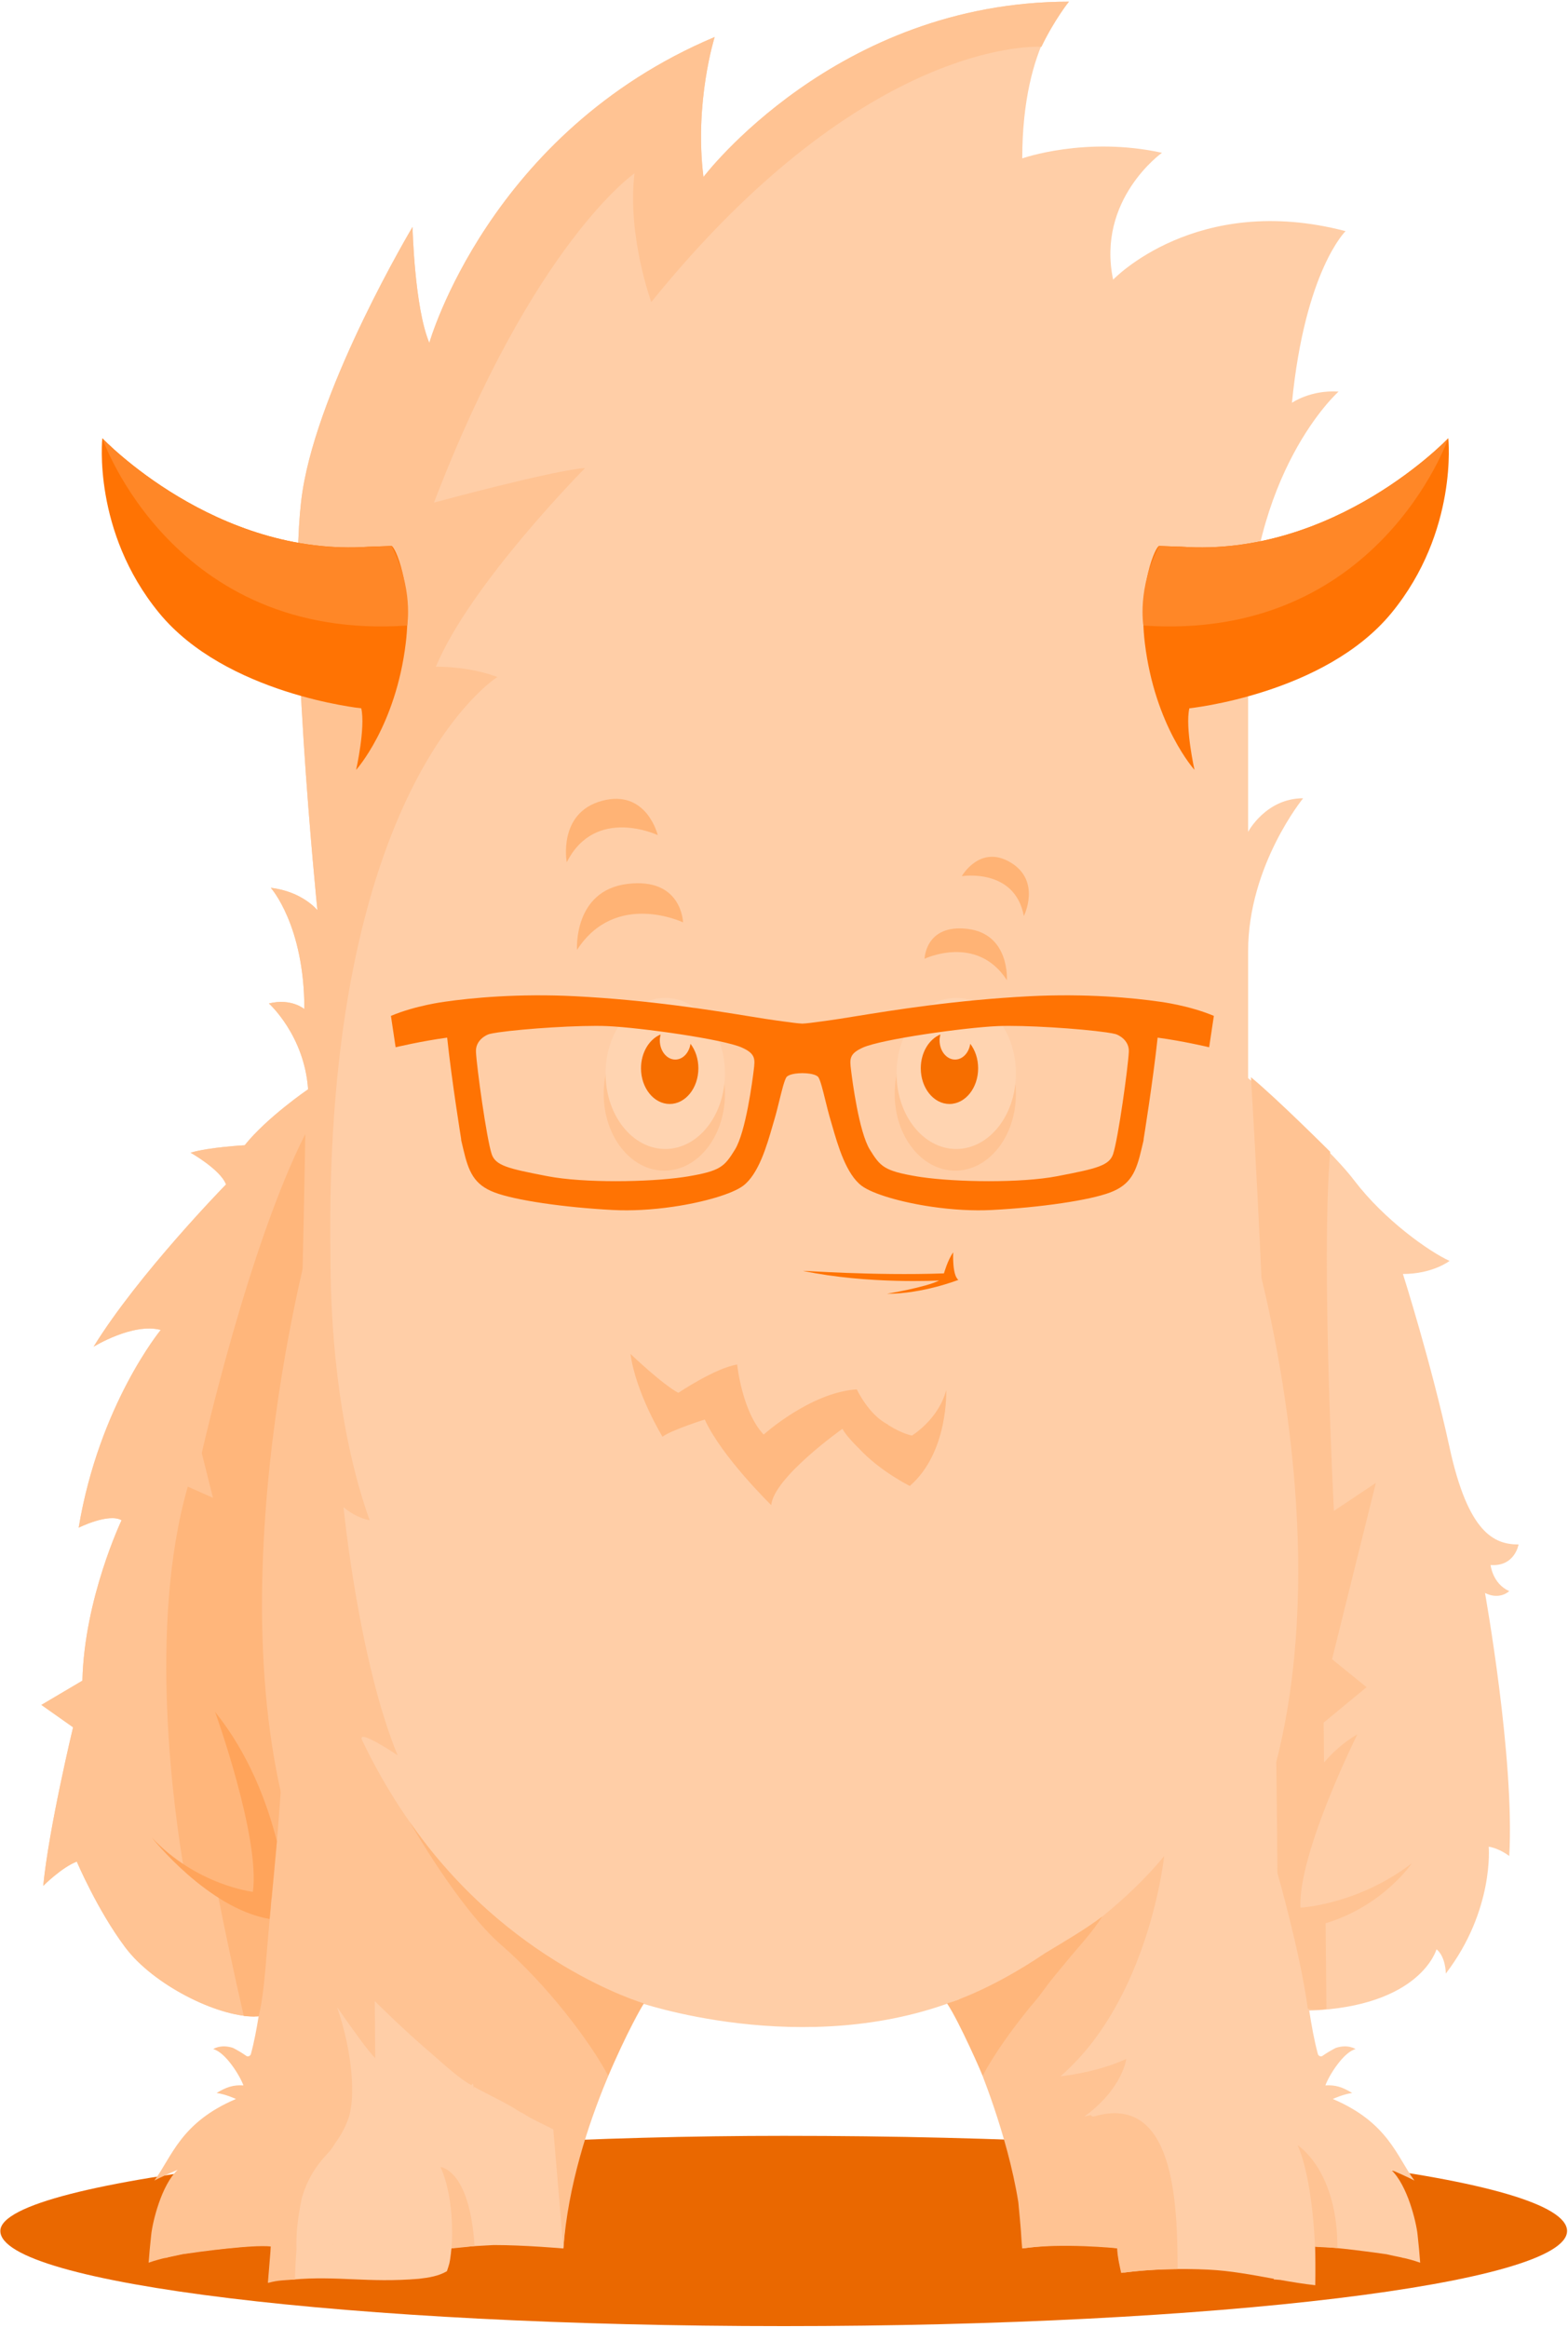 <?xml version="1.0" encoding="UTF-8" standalone="no"?>
<svg width="256px" height="380px" viewBox="0 0 256 380" version="1.1" xmlns="http://www.w3.org/2000/svg" xmlns:xlink="http://www.w3.org/1999/xlink" preserveAspectRatio="xMidYMid">
	<g>
		<path d="M255.846,364.169 C255.846,372.746 198.586,379.699 127.951,379.699 C57.315,379.699 0.055,372.746 0.055,364.169 C0.055,355.591 67.225,348.639 127.951,348.639 C200.237,348.639 255.846,355.591 255.846,364.169" fill="rgb(234,104,0)"></path>
		<path d="M247.93,252.109 C243.971,252.109 239.708,250.282 236.662,236.275 C233.616,222.267 229.049,207.955 229.049,207.955 C233.922,207.955 236.662,205.823 236.662,205.823 C233.312,204.299 226.003,199.124 221.132,192.729 C216.26,186.334 203.774,175.98 203.774,175.98 L203.774,155.274 C203.774,141.265 212.758,130.304 212.758,130.304 C206.668,130.304 203.774,135.784 203.774,135.784 L203.774,106.247 C203.774,77.013 218.542,63.92 218.542,63.92 C213.975,63.616 210.93,65.747 210.93,65.747 C213.062,44.128 219.685,37.732 219.685,37.732 C195.325,31.337 181.735,45.65 181.735,45.65 C178.995,32.556 189.71,24.94 189.71,24.94 C177.226,22.2 166.9,25.854 166.9,25.854 C166.9,6.67 174.526,0.271 174.526,0.271 C136.462,0.271 114.85,28.892 114.85,28.892 C113.328,16.711 116.68,6.042 116.68,6.042 C79.835,21.573 70.093,55.965 70.093,55.965 C67.657,50.18 67.353,37.046 67.353,37.046 C67.353,37.046 52.126,62.549 49.386,80.21 C46.645,97.872 51.822,148.574 51.822,148.574 C51.822,148.574 49.387,145.53 44.21,144.921 C44.21,144.921 49.691,151.011 49.691,164.714 C49.691,164.714 47.559,162.887 43.905,163.801 C43.905,163.801 49.69,168.977 50.3,177.808 C50.3,177.808 43.6,182.376 39.946,186.943 C39.946,186.943 34.16,187.248 31.115,188.161 C31.115,188.161 35.988,190.902 36.901,193.338 C36.901,193.338 22.589,207.955 15.28,219.83 C15.28,219.83 21.676,215.872 26.243,217.09 C26.243,217.09 16.194,229.27 12.844,249.368 C12.844,249.368 17.716,246.933 19.848,248.151 C19.848,248.151 13.757,260.94 13.453,274.338 L6.754,278.297 L11.931,281.952 C11.931,281.952 7.972,298.395 7.058,307.835 C7.058,307.835 10.103,304.79 12.539,303.877 C12.539,303.877 15.889,311.793 20.457,317.884 C25.025,323.974 35.379,329.151 41.469,329.151 L52.916,328.705 C51.496,334.831 48.695,340.025 42.792,340.298 L42.137,341.349 C42.013,341.34 41.892,341.334 41.773,341.332 C41.656,343.12 38.046,343.442 37.053,344.682 C34.035,348.447 31.734,353.62 30.201,358.232 C29.078,361.612 29.609,361.612 28.831,365.084 C28.576,366.22 27.397,367.434 27.004,368.585 C30.292,367.481 39.405,366.743 44.204,366.391 L44.285,370.639 C44.285,370.639 45.077,371.375 46.387,371.909 C46.433,371.9 46.476,371.887 46.531,371.892 C46.976,371.928 47.406,371.993 47.827,372.098 C55.029,371.453 60.044,372.668 68.393,371.975 C70.017,371.782 71.54,371.554 72.962,370.744 C73.366,369.536 73.421,369.462 73.611,367.902 C73.652,367.624 73.652,367.338 73.719,366.999 C73.85,366.977 73.977,366.958 74.104,366.94 C74.153,366.921 74.231,366.905 74.402,366.898 C74.438,366.887 74.468,366.871 74.508,366.867 C74.64,366.855 74.772,366.845 74.904,366.833 C74.995,366.799 75.082,366.79 75.16,366.811 C76.672,366.676 79.097,366.549 80.608,366.466 C85.519,366.458 91.98,367.024 91.98,367.024 C92.379,361.519 92.779,352.979 101.686,328.084 L103.894,326.715 C103.894,326.715 131.251,336.355 156.635,326.325 C158.644,331.269 165.143,347.887 166.165,358.363 C167.039,359.591 166.942,361.149 166.971,362.8 C166.996,364.197 167.114,365.595 167.151,366.988 C168.064,366.863 171.36,366.46 175.521,366.466 C177.032,366.549 179.457,366.676 180.969,366.811 C181.047,366.79 181.134,366.799 181.225,366.833 C181.357,366.845 181.489,366.855 181.621,366.867 C181.661,366.871 181.691,366.887 181.727,366.898 C181.898,366.905 181.976,366.921 182.025,366.94 C182.152,366.958 182.279,366.977 182.41,366.999 C182.477,367.338 182.477,367.624 182.519,367.902 C182.708,369.462 182.763,369.536 183.167,370.744 C183.297,370.818 183.429,370.883 183.561,370.948 C188.107,370.371 192.713,370.266 197.286,370.482 C200.884,370.653 204.42,371.328 207.96,371.972 C207.961,372.005 207.964,372.04 207.964,372.074 C208.321,372.112 208.669,372.137 209.018,372.16 C210.917,372.499 212.822,372.816 214.739,373.023 C214.776,370.625 214.763,368.528 214.712,366.686 C218.526,366.869 224.047,367.628 226.363,367.966 C227.281,368.185 228.027,368.321 228.81,368.49 C228.916,368.521 229.028,368.553 229.125,368.585 C229.121,368.577 229.117,368.566 229.113,368.558 C229.899,368.734 230.747,368.957 231.866,369.347 C231.695,367.286 231.711,367.329 231.438,364.747 C231.228,362.749 229.796,356.681 227.116,354.178 C227.116,354.178 230.036,355.44 230.927,355.942 C228.049,352.043 226.65,346.468 217.607,342.624 C217.607,342.624 219.258,341.845 220.768,341.648 C219.19,340.676 217.985,340.294 216.388,340.409 C216.93,338.868 219.318,334.98 221.322,334.48 C221.322,334.48 220.092,333.625 218.081,334.287 C217.334,334.678 216.609,335.099 215.903,335.596 C215.636,335.784 215.247,335.589 215.168,335.297 C214.536,332.959 214.125,330.584 213.752,328.198 C231.975,327.538 234.531,318.189 234.531,318.189 C236.053,319.408 236.053,322.148 236.053,322.148 C243.969,311.794 243.056,301.44 243.056,301.44 C244.884,301.744 246.406,302.963 246.406,302.963 C247.32,287.128 242.448,260.026 242.448,260.026 C244.884,261.244 246.406,259.722 246.406,259.722 C243.666,258.505 243.362,255.459 243.362,255.459 C247.321,255.763 247.93,252.109 247.93,252.109" fill="rgb(255,206,167)"></path>
		<path d="M73.719,366.999 C73.719,366.999 74.433,359.298 71.921,353.741 C71.921,353.741 76.678,354.063 77.477,366.625 C77.477,366.625 74.146,367.012 73.719,366.999" fill="rgb(255,195,147)"></path>
		<path d="M49.842,341.027 L49.872,340.791 C49.889,340.908 49.887,340.998 49.842,341.027" fill="rgb(255,195,147)"></path>
		<path d="M54.296,366.402 C54.269,366.395 54.253,366.391 54.253,366.391 C54.253,366.391 54.273,366.338 54.309,366.246 L54.296,366.402" fill="rgb(255,195,147)"></path>
		<path d="M114.851,28.892 C113.329,16.711 116.681,6.042 116.681,6.042 C79.835,21.573 70.093,55.965 70.093,55.965 C67.657,50.18 67.353,37.046 67.353,37.046 C67.353,37.046 52.126,62.549 49.386,80.21 C46.645,97.872 51.822,148.574 51.822,148.574 C51.822,148.574 49.387,145.53 44.21,144.921 C44.21,144.921 49.691,151.011 49.691,164.714 C49.691,164.714 47.559,162.887 43.905,163.801 C43.905,163.801 49.69,168.977 50.3,177.808 C50.3,177.808 43.6,182.376 39.946,186.943 C39.946,186.943 34.16,187.248 31.115,188.161 C31.115,188.161 35.988,190.902 36.901,193.338 C36.901,193.338 22.589,207.955 15.28,219.83 C15.28,219.83 21.676,215.872 26.243,217.09 C26.243,217.09 16.194,229.27 12.844,249.368 C12.844,249.368 17.716,246.933 19.848,248.151 C19.848,248.151 13.757,260.94 13.453,274.338 L6.754,278.297 L11.931,281.952 C11.931,281.952 7.972,298.395 7.058,307.835 C7.058,307.835 10.103,304.79 12.539,303.877 C12.539,303.877 15.889,311.793 20.457,317.884 C25.025,323.974 35.379,329.151 41.469,329.151 L42.24,329.046 C41.9,331.145 41.518,333.236 40.961,335.297 C40.882,335.589 40.493,335.784 40.226,335.596 C39.521,335.099 38.796,334.678 38.048,334.287 C36.037,333.625 34.807,334.48 34.807,334.48 C36.811,334.98 39.199,338.868 39.742,340.409 C38.144,340.294 36.939,340.676 35.361,341.648 C36.871,341.845 38.522,342.624 38.522,342.624 C29.48,346.468 28.08,352.043 25.202,355.942 C26.093,355.44 29.013,354.178 29.013,354.178 C26.333,356.681 24.902,362.749 24.691,364.747 C24.419,367.329 24.434,367.286 24.264,369.347 C26.661,368.513 27.826,368.431 29.766,367.966 C32.765,367.529 41.144,366.38 44.222,366.7 L43.737,372.62 C43.737,372.62 43.799,372.62 43.888,372.618 C45.468,372.165 46.756,372.225 48.165,372.074 C48.186,370.442 48.272,368.812 48.405,367.186 C48.311,364.408 48.656,361.878 49.224,359.058 C49.242,358.963 49.266,358.865 49.285,358.77 C50.403,354.92 52.348,352.728 53.611,351.38 C54.03,350.932 54.394,350.402 54.706,349.858 C55.46,348.855 56.243,347.548 56.848,345.899 C58.1,342.483 57.563,334.978 55.047,327.653 C57.7,331.469 60.117,334.818 61.262,335.964 L61.186,326.639 C61.186,326.639 66.058,331.507 70.419,335.186 C72.518,337.019 75.108,339.403 76.946,340.353 C77.079,340.437 77.199,339.551 77.345,340.888 L77.344,340.888 C77.363,340.888 77.381,340.623 77.4,340.634 C79.869,342.019 82.41,343.12 84.788,344.659 C85.043,344.823 85.303,344.903 85.553,345.075 C86.654,345.833 88.591,346.675 90.333,347.593 L91.98,367.042 C93.464,346.601 105.112,327.028 105.112,327.028 L104.685,326.897 C101.081,325.783 74.711,316.66 59.131,284.084 C58.105,281.939 64.916,286.519 64.916,286.519 C58.521,270.989 56.085,246.019 56.085,246.019 C58.216,247.846 60.348,248.15 60.348,248.15 C55.781,235.36 53.954,219.526 53.954,205.213 C52.736,128.172 81.208,110.51 81.208,110.51 C76.336,108.683 71.159,108.835 71.159,108.835 C76.793,95.285 95.519,76.405 95.519,76.405 C90.495,76.71 70.854,82.038 70.854,82.038 C87.146,39.558 103.59,28.292 103.59,28.292 C102.372,38.492 106.331,49.303 106.331,49.303 C141.654,5.605 170.035,7.643 170.035,7.643 C172.14,3.26 174.531,0.271 174.531,0.271 C136.466,0.271 114.851,28.892 114.851,28.892" fill="rgb(255,195,147)"></path>
		<path d="M214.698,366.758 C214.698,366.758 214.355,355.719 211.844,350.162 C211.844,350.162 218.391,354.197 218.353,366.948 C218.353,366.948 215.126,366.771 214.698,366.758" fill="rgb(255,195,147)"></path>
		<path d="M44.356,309.983 C48.669,267.745 49.842,185.115 49.842,185.115 C40.479,203.614 32.942,237.187 32.942,237.187 L34.769,244.495 L30.659,242.669 C24.051,265.599 28.522,296.294 30.002,304.941 C34.205,308.269 39.211,309.391 44.356,309.983" fill="rgb(255,182,123)"></path>
		<path d="M35.523,309.07 C36.862,315.83 38.251,322.34 39.794,329.055 C40.936,329.227 42.221,329.14 42.221,329.14 C43.269,325.057 43.442,318.736 44.257,310.961 C41.255,310.61 38.309,310.076 35.523,309.07" fill="rgb(255,182,123)"></path>
		<path d="M178.633,345.467 C178.388,345.538 178.201,345.428 178.1,345.26 C177.627,345.353 177.264,345.439 177.02,345.502 C177.02,345.5 177.021,345.5 177.021,345.5 C183.303,340.929 183.881,336.094 183.881,336.094 C179.713,337.973 175.289,338.675 173.137,338.922 C187.658,326.335 190.071,302.963 190.071,302.963 C184.123,310.264 175.683,316.434 169.16,320.575 L169.174,320.547 C169.174,320.547 164.803,322.991 160.765,324.894 C160.588,324.867 160.41,324.915 160.277,325.121 C158.202,326.083 156.268,326.867 155.128,327.057 C155.128,327.057 158.491,333.267 159.896,336.616 L159.62,336.839 C159.62,336.839 164.486,348.339 166.257,359.479 C166.444,361.362 166.588,363.011 166.689,364.271 C166.774,365.901 166.89,367.024 166.89,367.024 C173.323,366.072 182.41,366.999 182.41,366.999 C182.367,368.047 182.942,370.563 183.048,371.019 C186.103,370.607 189.185,370.427 192.269,370.401 C192.227,359.603 191.753,341.662 178.633,345.467" fill="rgb(255,195,147)"></path>
		<path d="M44.019,313.24 C33.93,311.534 24.775,299.94 24.775,299.94 C32.131,307.761 41.288,308.809 41.288,308.809 C42.497,299.876 35.113,279.431 35.113,279.431 C40.582,286.241 43.573,294.117 45.208,300.564 L44.019,313.24" fill="rgb(255,164,91)"></path>
		<path d="M66.914,297.424 C66.914,297.424 74.851,311.412 81.816,317.465 C89.334,323.996 96.319,333.223 99.288,338.818 C99.288,338.818 103.056,330.065 105.112,327.019 C105.112,327.019 82.844,320.491 66.914,297.424" fill="rgb(255,182,123)"></path>
		<path d="M170.503,324.707 C171.607,323.154 172.871,321.711 174.075,320.237 C176.05,317.819 178.307,315.472 179.965,312.84 C177.103,314.982 173.916,316.837 170.658,318.798 C161.202,325.205 154.615,327.019 154.615,327.019 C156.67,330.065 160.438,338.818 160.438,338.818 C162.235,335.432 165.508,330.715 169.475,326.07 C169.808,325.608 170.179,325.165 170.503,324.707" fill="rgb(255,182,123)"></path>
		<path d="M63.904,89.109 C63.038,89.172 60.267,89.242 60.267,89.242 C35.16,90.995 16.706,71.539 16.706,71.539 C16.706,71.539 15.056,86.726 25.962,100.034 C36.872,113.342 58.979,115.619 58.979,115.619 C59.697,118.731 58.141,125.671 58.141,125.671 C58.141,125.671 64.606,118.521 66.247,104.972 C67.4,95.478 64.44,89.071 63.904,89.109" fill="rgb(255,115,3)"></path>
		<path d="M63.904,89.109 C63.071,89.157 60.267,89.242 60.267,89.242 C35.16,90.995 16.706,71.539 16.706,71.539 C16.706,71.539 28.175,104.733 66.481,102.11 C66.481,102.11 67.54,95.97 63.904,89.109" fill="rgb(255,135,39)"></path>
		<path d="M189.257,89.109 C190.122,89.172 192.893,89.242 192.893,89.242 C218,90.995 236.454,71.539 236.454,71.539 C236.454,71.539 238.104,86.726 227.198,100.034 C216.288,113.342 194.181,115.619 194.181,115.619 C193.463,118.731 195.019,125.671 195.019,125.671 C195.019,125.671 188.554,118.521 186.913,104.972 C185.76,95.478 188.721,89.071 189.257,89.109" fill="rgb(255,115,3)"></path>
		<path d="M189.257,89.109 C190.089,89.157 192.893,89.242 192.893,89.242 C218,90.995 236.454,71.539 236.454,71.539 C236.454,71.539 224.985,104.733 186.679,102.11 C186.679,102.11 185.62,95.97 189.257,89.109" fill="rgb(255,135,39)"></path>
		<path d="M50.799,201.559 C50.799,201.559 32.752,266.42 50.799,307.987 L50.799,201.559" fill="rgb(255,195,147)"></path>
		<path d="M230.496,304.159 C221.588,310.956 212.321,311.386 212.321,311.386 C211.908,302.506 221.615,283.093 221.615,283.093 C219.406,284.397 217.631,285.974 216.17,287.705 L216.107,281.19 L223.11,275.405 L217.478,270.837 L224.633,242.06 L217.782,246.628 C217.782,246.628 215.651,205.672 217.173,188.01 C217.173,188.01 208.494,179.33 204.231,175.829 C204.231,175.829 205.037,188.439 205.956,208.587 C209.845,224.75 215.886,258.198 208.371,287.616 C208.458,293.579 208.522,299.634 208.557,305.748 C208.557,305.748 212.302,318.758 213.519,327.893 C213.519,327.893 214.737,328.236 216.564,327.932 L216.426,313.942 C225.835,311.1 230.496,304.159 230.496,304.159" fill="rgb(255,195,147)"></path>
		<path d="M146.068,178.565 C146.068,185.483 150.498,191.091 155.965,191.091 C161.431,191.091 165.863,185.483 165.863,178.565 C165.863,171.646 161.431,166.038 155.965,166.038 C150.498,166.038 146.068,171.646 146.068,178.565" fill="rgb(255,195,147)"></path>
		<path d="M146.373,175.219 C146.373,182.03 150.735,187.552 156.118,187.552 C161.5,187.552 165.863,182.03 165.863,175.219 C165.863,168.407 161.5,162.886 156.118,162.886 C150.735,162.886 146.373,168.407 146.373,175.219" fill="rgb(255,212,177)"></path>
		<path d="M153.53,168.86 C153.453,169.163 153.399,169.479 153.399,169.814 C153.399,171.551 154.532,172.957 155.927,172.957 C157.168,172.957 158.195,171.845 158.409,170.379 C159.205,171.423 159.696,172.829 159.696,174.381 C159.696,177.598 157.6,180.205 155.014,180.205 C152.429,180.205 150.332,177.598 150.332,174.381 C150.332,171.81 151.672,169.633 153.53,168.86" fill="rgb(246,110,0)"></path>
		<path d="M98.563,178.565 C98.563,185.483 102.994,191.091 108.461,191.091 C113.927,191.091 118.358,185.483 118.358,178.565 C118.358,171.646 113.927,166.038 108.461,166.038 C102.994,166.038 98.563,171.646 98.563,178.565" fill="rgb(255,195,147)"></path>
		<path d="M98.869,175.219 C98.869,182.03 103.231,187.552 108.614,187.552 C113.996,187.552 118.358,182.03 118.358,175.219 C118.358,168.407 113.996,162.886 108.614,162.886 C103.231,162.886 98.869,168.407 98.869,175.219" fill="rgb(255,212,177)"></path>
		<path d="M107.854,168.86 C107.776,169.163 107.723,169.479 107.723,169.814 C107.723,171.551 108.854,172.957 110.25,172.957 C111.49,172.957 112.518,171.845 112.732,170.379 C113.528,171.423 114.019,172.829 114.019,174.381 C114.019,177.598 111.922,180.205 109.337,180.205 C106.751,180.205 104.655,177.598 104.655,174.381 C104.655,171.81 105.995,169.633 107.854,168.86" fill="rgb(246,110,0)"></path>
		<path d="M181.728,188.393 C181.107,190.262 178.998,190.759 172.99,191.92 L172.581,191.999 C166.694,193.13 156.169,192.982 150.405,192.14 C150.156,192.104 149.916,192.068 149.688,192.029 C144.345,191.126 143.737,190.434 142.019,187.665 C140.244,184.799 139.153,176.383 138.952,174.724 L138.942,174.64 C138.729,172.886 138.623,172.008 140.876,170.999 C143.907,169.64 157.358,167.742 162.869,167.494 C167.221,167.302 176.445,167.908 180.662,168.524 C181.324,168.622 181.813,168.711 182.116,168.791 C182.602,168.92 184.388,169.789 184.297,171.688 C184.179,174.192 182.567,185.867 181.728,188.393 L181.728,188.393 Z M123.063,174.64 L123.052,174.724 C122.852,176.383 121.761,184.799 119.986,187.665 C118.268,190.434 117.66,191.126 112.316,192.029 C112.089,192.068 111.849,192.104 111.599,192.14 C105.836,192.982 95.311,193.13 89.424,191.999 L89.015,191.92 C83.007,190.759 80.898,190.262 80.277,188.393 C79.438,185.867 77.826,174.192 77.708,171.688 C77.616,169.789 79.403,168.92 79.889,168.791 C80.191,168.711 80.681,168.622 81.342,168.524 C85.56,167.908 94.783,167.302 99.135,167.494 C104.647,167.742 118.098,169.64 121.128,170.999 C123.382,172.008 123.276,172.886 123.063,174.64 L123.063,174.64 Z M189.443,163.524 C185.03,162.879 177.327,162.148 168.081,162.619 C156.049,163.238 145.74,164.909 139.581,165.906 C137.743,166.204 136.298,166.439 135.196,166.585 L133.994,166.748 C132.643,166.934 131.757,167.052 131.002,167.089 C130.248,167.052 129.362,166.934 128.011,166.748 L126.808,166.585 C125.707,166.439 124.262,166.204 122.423,165.906 C116.265,164.909 105.956,163.238 93.924,162.619 C84.678,162.148 76.975,162.879 72.562,163.524 C72.562,163.524 67.852,164.123 63.824,165.827 L64.592,170.947 C64.592,170.947 68.848,169.933 73.005,169.378 C73.777,176.597 75.281,185.873 75.281,185.873 L75.305,186.161 C75.419,186.629 75.525,187.083 75.64,187.578 C76.497,191.225 77.347,193.37 80.768,194.656 C84.127,195.924 92.076,197.099 100.093,197.512 C103.074,197.666 106.458,197.482 109.88,196.984 C114.955,196.243 119.546,194.877 121.3,193.58 C123.852,191.694 125.217,186.948 126.12,183.807 L126.391,182.882 C126.711,181.811 126.988,180.687 127.256,179.596 C127.642,178.03 128.039,176.412 128.38,175.853 C128.441,175.756 128.727,175.418 129.843,175.254 C130.188,175.205 130.576,175.178 131.002,175.173 C131.429,175.178 131.817,175.205 132.162,175.254 C133.277,175.418 133.564,175.756 133.625,175.853 C133.965,176.412 134.363,178.03 134.748,179.596 C135.017,180.687 135.294,181.811 135.614,182.882 L135.884,183.807 C136.788,186.948 138.153,191.694 140.705,193.58 C142.459,194.877 147.049,196.243 152.124,196.984 C155.546,197.482 158.931,197.666 161.911,197.512 C169.929,197.099 177.877,195.924 181.237,194.656 C184.658,193.37 185.508,191.225 186.365,187.578 C186.48,187.083 186.586,186.629 186.7,186.161 L186.724,185.873 C186.724,185.873 188.227,176.597 189,169.378 C193.157,169.933 197.413,170.947 197.413,170.947 L198.181,165.827 C194.153,164.123 189.443,163.524 189.443,163.524 L189.443,163.524 Z" fill="rgb(255,115,3)"></path>
		<path d="M111.516,150.559 C111.516,150.559 100.508,145.31 94.207,155.058 C94.207,155.058 93.557,145.364 102.447,144.281 C111.337,143.196 111.516,150.559 111.516,150.559" fill="rgb(255,179,117)"></path>
		<path d="M107.387,136.316 C107.387,136.316 97.182,131.5 92.533,140.755 C92.533,140.755 91.014,132.669 98.297,130.717 C105.58,128.765 107.387,136.316 107.387,136.316" fill="rgb(255,179,117)"></path>
		<path d="M150.948,156.503 C150.948,156.503 159.497,152.426 164.39,159.997 C164.39,159.997 164.895,152.469 157.991,151.627 C151.086,150.785 150.948,156.503 150.948,156.503" fill="rgb(255,179,117)"></path>
		<path d="M157.027,143.019 C157.027,143.019 165.677,141.619 167.159,149.525 C167.159,149.525 170.03,143.817 165.015,140.795 C159.999,137.772 157.027,143.019 157.027,143.019" fill="rgb(255,179,117)"></path>
		<path d="M110.75,227.355 C110.75,227.355 116.79,223.295 120.355,222.737 C120.355,222.737 121.133,230.396 124.676,234.17 C124.676,234.17 132.322,227.279 139.883,226.789 C139.883,226.789 141.835,230.989 145.004,232.546 L144.986,232.595 C146.129,233.309 147.53,234.031 148.887,234.332 C148.887,234.332 153.226,231.706 154.482,226.91 C154.482,226.91 154.9,237.035 148.544,242.554 C148.544,242.554 143.698,240.189 140.206,236.403 C139.157,235.382 138.067,234.194 137.538,233.228 C137.538,233.228 126.324,241.161 125.915,245.684 C125.915,245.684 117.82,237.793 115.06,231.712 C115.06,231.712 109.658,233.417 108.16,234.516 C108.16,234.516 103.818,227.415 102.936,221.007 C102.936,221.007 108.158,225.994 110.75,227.355" fill="rgb(255,185,129)"></path>
		<path d="M131.133,207.454 C130.685,207.358 142.506,208.272 154.114,207.859 C154.114,207.859 154.734,205.645 155.625,204.428 C155.625,204.428 155.431,208.155 156.473,208.918 C156.473,208.918 150.665,211.205 144.807,211.188 C144.807,211.188 151.19,210.123 153.331,209.021 C153.331,209.021 141.683,209.669 131.133,207.454" fill="rgb(255,115,3)"></path>
	</g>
</svg>